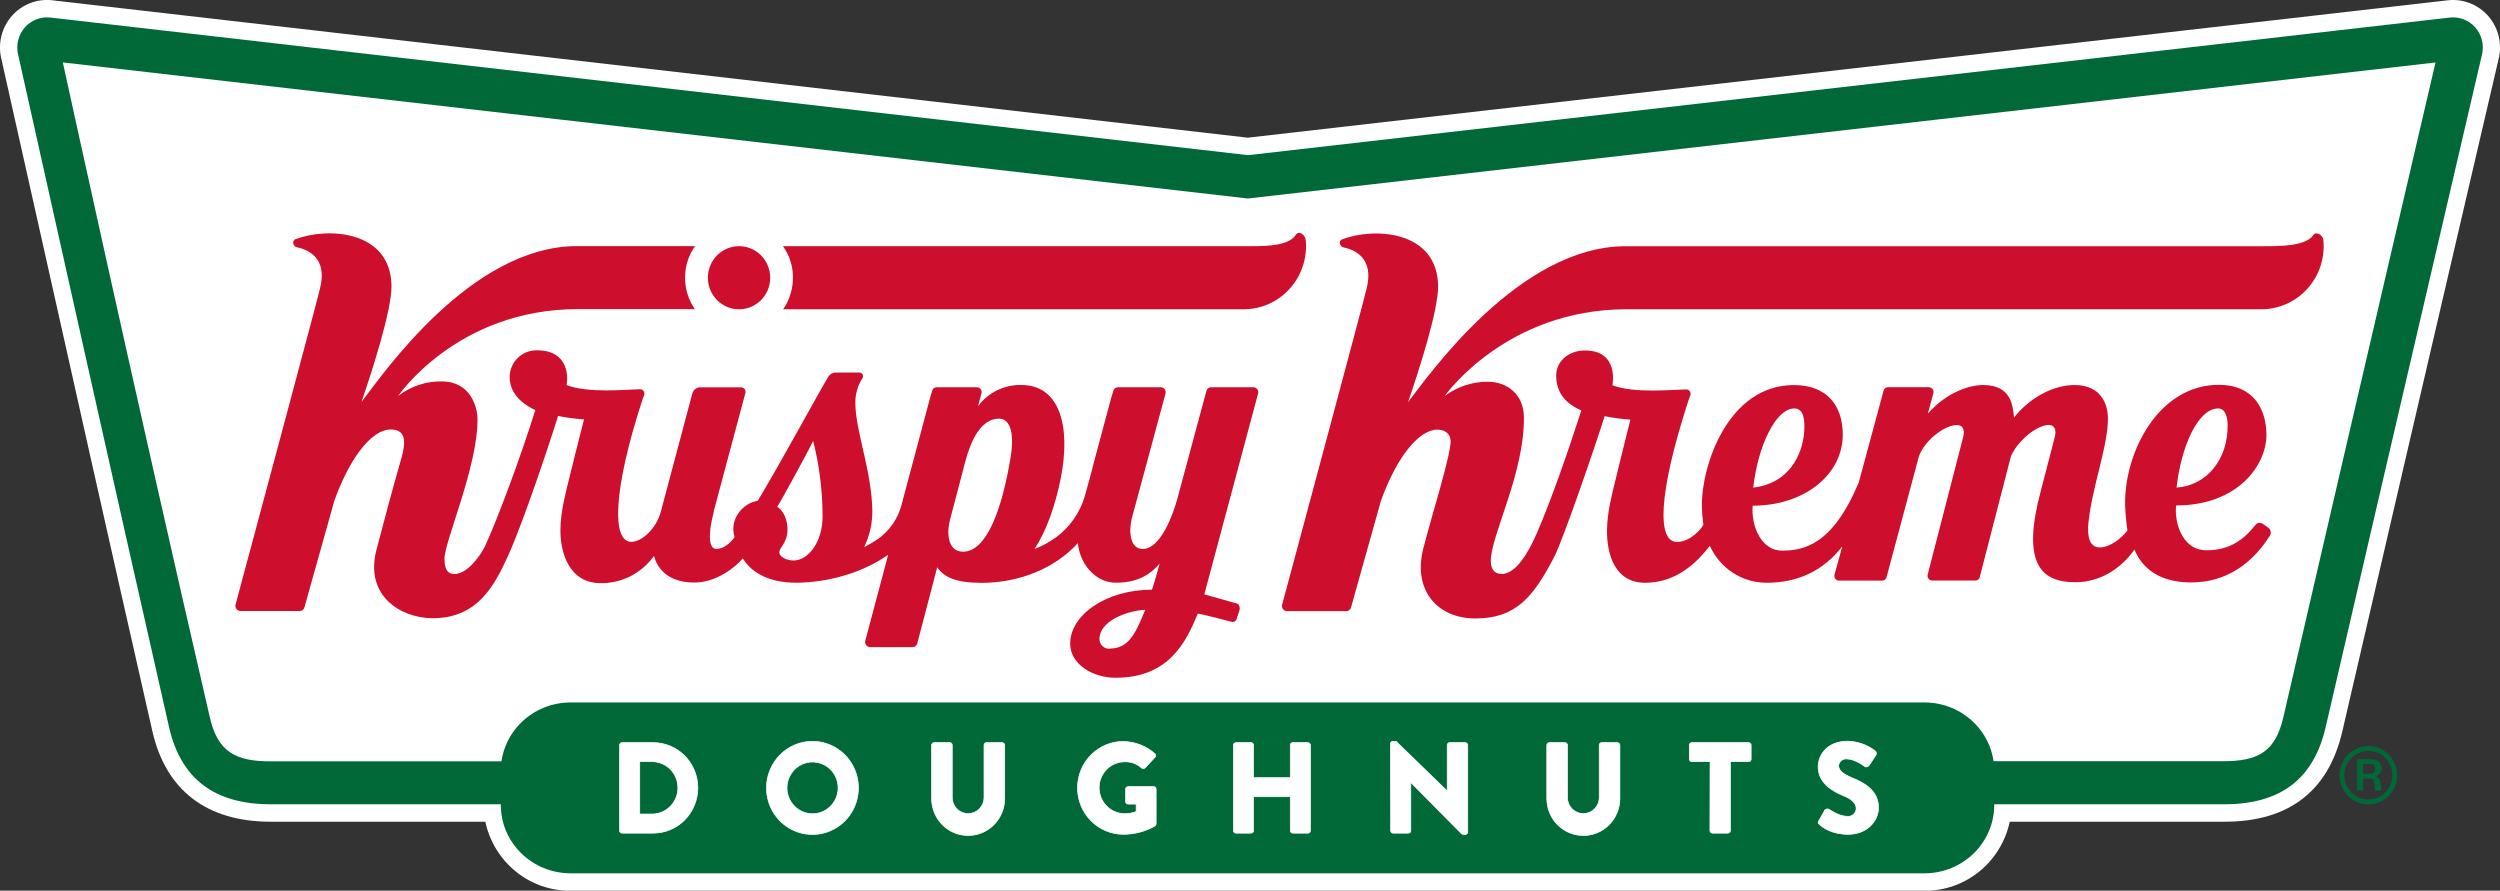 <svg width="247" height="88" viewBox="0 0 247 88" fill="none" xmlns="http://www.w3.org/2000/svg">
<rect x="0" y="0" width="247" height="88" fill="#333333" stroke="none"/>
<g clip-path="url(#clip0_1836_60493)">
<path d="M245.834 1.58C245.339 1.017 244.717 0.582 244.022 0.312C243.326 0.043 242.577 -0.054 241.837 0.031L123.277 13.603L5.16 0.027C4.424 -0.057 3.678 0.038 2.986 0.305C2.293 0.573 1.674 1.004 1.18 1.564C0.686 2.123 0.331 2.795 0.146 3.522C-0.039 4.249 -0.05 5.01 0.116 5.742C0.831 8.922 1.916 13.775 3.238 19.682C6.5 34.288 10.971 54.289 15.05 72.226C16.382 78.089 20.427 81.186 26.747 81.186H47.95C48.367 83.132 49.434 84.872 50.97 86.114C52.505 87.356 54.416 88.025 56.382 88.007H190.131C192.096 88.025 194.007 87.356 195.543 86.114C197.079 84.872 198.145 83.132 198.563 81.186H219.773C226.133 81.186 230.055 78.174 231.429 72.23C235.677 53.86 240.623 32.615 243.898 18.555C245.159 13.153 246.19 8.72 246.878 5.763C247.048 5.032 247.042 4.27 246.86 3.542C246.678 2.814 246.326 2.141 245.834 1.58Z" fill="white"/>
<path d="M26.746 79.462C21.203 79.462 17.867 76.969 16.701 71.831C10.937 46.462 4.207 16.196 1.783 5.361C1.677 4.896 1.683 4.413 1.8 3.951C1.918 3.49 2.142 3.063 2.456 2.708C2.77 2.353 3.163 2.079 3.603 1.909C4.043 1.74 4.516 1.68 4.984 1.734L123.307 15.331L242.026 1.738C242.494 1.682 242.968 1.742 243.408 1.911C243.848 2.08 244.242 2.354 244.556 2.71C244.869 3.065 245.094 3.492 245.211 3.954C245.328 4.416 245.333 4.9 245.227 5.364C242.728 16.124 235.632 46.504 229.777 71.835C228.59 76.966 225.319 79.462 219.772 79.462H26.746Z" fill="#006937"/>
<path d="M219.522 75.207C223.16 75.242 224.814 74.229 225.594 70.866C232.958 39 240.63 6.171 240.63 6.171L123.28 19.613L6.208 6.168C6.208 6.168 13.362 39 20.729 70.866C21.505 74.229 23.204 75.252 26.831 75.218L219.522 75.207Z" fill="white"/>
<path d="M197.03 79.531C197.03 83.261 193.942 86.283 190.131 86.283H56.382C52.571 86.283 49.482 83.261 49.482 79.531V76.155C49.482 72.425 52.571 69.403 56.382 69.403H190.131C193.942 69.403 197.03 72.425 197.03 76.155V79.531Z" fill="#006937"/>
<path d="M61.213 73.614C61.213 73.552 61.236 73.491 61.279 73.446C61.321 73.401 61.379 73.374 61.44 73.37H64.532C65.703 73.37 66.826 73.841 67.654 74.68C68.483 75.519 68.948 76.657 68.948 77.843C68.948 79.029 68.483 80.167 67.654 81.006C66.826 81.845 65.703 82.316 64.532 82.316H61.44C61.379 82.314 61.321 82.287 61.279 82.242C61.236 82.198 61.213 82.138 61.213 82.076V73.614ZM64.42 80.427C65.098 80.427 65.748 80.155 66.228 79.669C66.707 79.183 66.976 78.525 66.976 77.838C66.976 77.151 66.707 76.493 66.228 76.007C65.748 75.521 65.098 75.249 64.42 75.249H63.206V80.427H64.42Z" fill="white" stroke="white" stroke-width="0.07" stroke-linecap="round" stroke-linejoin="round"/>
<path d="M80.276 73.243C81.174 73.244 82.051 73.515 82.797 74.021C83.543 74.527 84.124 75.245 84.468 76.085C84.811 76.926 84.9 77.85 84.726 78.742C84.551 79.634 84.119 80.453 83.484 81.097C82.85 81.74 82.042 82.179 81.162 82.357C80.282 82.536 79.369 82.446 78.539 82.1C77.709 81.753 76.999 81.166 76.498 80.411C75.998 79.656 75.729 78.768 75.727 77.859C75.725 77.252 75.841 76.652 76.069 76.092C76.297 75.531 76.632 75.022 77.055 74.593C77.478 74.164 77.98 73.824 78.533 73.593C79.085 73.361 79.678 73.242 80.276 73.243ZM80.276 80.4C80.777 80.401 81.266 80.251 81.682 79.969C82.099 79.688 82.423 79.287 82.614 78.819C82.805 78.35 82.855 77.835 82.756 77.338C82.658 76.841 82.416 76.385 82.061 76.027C81.706 75.67 81.254 75.427 80.763 75.33C80.272 75.233 79.764 75.286 79.302 75.482C78.841 75.678 78.447 76.009 78.172 76.432C77.896 76.855 77.751 77.352 77.754 77.859C77.76 78.533 78.028 79.178 78.501 79.653C78.973 80.129 79.611 80.397 80.276 80.4Z" fill="white" stroke="white" stroke-width="0.07" stroke-linecap="round" stroke-linejoin="round"/>
<path d="M92.041 73.614C92.043 73.55 92.07 73.489 92.114 73.444C92.159 73.399 92.219 73.373 92.282 73.37H93.841C93.905 73.37 93.966 73.396 94.011 73.441C94.057 73.487 94.082 73.549 94.082 73.614V78.789C94.082 79.211 94.247 79.615 94.542 79.914C94.836 80.212 95.235 80.379 95.652 80.379C96.068 80.379 96.467 80.212 96.762 79.914C97.056 79.615 97.221 79.211 97.221 78.789V73.614C97.221 73.549 97.247 73.487 97.292 73.441C97.337 73.396 97.398 73.37 97.462 73.37H99.022C99.085 73.373 99.144 73.399 99.189 73.444C99.234 73.489 99.26 73.55 99.262 73.614V78.892C99.262 79.862 98.882 80.793 98.205 81.479C97.528 82.165 96.609 82.55 95.652 82.55C94.694 82.55 93.776 82.165 93.099 81.479C92.421 80.793 92.041 79.862 92.041 78.892V73.614Z" fill="white" stroke="white" stroke-width="0.07" stroke-linecap="round" stroke-linejoin="round"/>
<path d="M111.01 73.257C112.146 73.282 113.238 73.707 114.099 74.459C114.126 74.477 114.149 74.501 114.165 74.53C114.182 74.559 114.192 74.591 114.194 74.624C114.197 74.657 114.192 74.69 114.18 74.721C114.169 74.752 114.15 74.779 114.126 74.802L113.126 75.877C113.078 75.917 113.018 75.938 112.956 75.938C112.895 75.938 112.835 75.917 112.787 75.877C112.333 75.461 111.737 75.242 111.126 75.266C110.455 75.266 109.811 75.536 109.337 76.016C108.863 76.496 108.596 77.148 108.596 77.828C108.596 78.507 108.863 79.159 109.337 79.639C109.811 80.12 110.455 80.39 111.126 80.39C111.51 80.395 111.892 80.326 112.251 80.187V79.445H111.454C111.424 79.447 111.393 79.442 111.364 79.431C111.335 79.42 111.308 79.403 111.286 79.382C111.264 79.36 111.246 79.335 111.233 79.306C111.221 79.277 111.214 79.246 111.214 79.215V77.958C111.213 77.926 111.218 77.894 111.23 77.864C111.242 77.834 111.26 77.807 111.282 77.785C111.305 77.762 111.332 77.745 111.361 77.733C111.391 77.722 111.423 77.716 111.454 77.718H114.001C114.062 77.72 114.12 77.746 114.163 77.791C114.205 77.836 114.229 77.896 114.228 77.958V81.392C114.221 81.472 114.185 81.546 114.126 81.599C113.167 82.143 112.086 82.43 110.987 82.43C109.785 82.43 108.633 81.946 107.784 81.086C106.934 80.225 106.457 79.058 106.457 77.841C106.457 76.624 106.934 75.457 107.784 74.597C108.633 73.737 109.785 73.253 110.987 73.253L111.01 73.257Z" fill="white" stroke="white" stroke-width="0.07" stroke-linecap="round" stroke-linejoin="round"/>
<path d="M121.862 73.614C121.864 73.55 121.89 73.489 121.935 73.443C121.979 73.398 122.04 73.372 122.103 73.37H123.608C123.672 73.37 123.733 73.396 123.779 73.441C123.824 73.487 123.849 73.549 123.849 73.614V76.835H127.48V73.614C127.48 73.549 127.505 73.487 127.551 73.441C127.596 73.396 127.657 73.37 127.721 73.37H129.229C129.292 73.373 129.352 73.399 129.397 73.444C129.441 73.489 129.468 73.55 129.47 73.614V82.076C129.468 82.139 129.441 82.2 129.397 82.244C129.352 82.289 129.292 82.315 129.229 82.316H127.721C127.689 82.317 127.658 82.311 127.629 82.299C127.6 82.287 127.573 82.269 127.551 82.247C127.528 82.225 127.511 82.198 127.498 82.169C127.486 82.139 127.48 82.108 127.48 82.076V78.714H123.849V82.076C123.849 82.108 123.843 82.139 123.831 82.169C123.819 82.198 123.801 82.225 123.778 82.247C123.756 82.269 123.729 82.287 123.7 82.299C123.671 82.311 123.64 82.317 123.608 82.316H122.103C122.04 82.315 121.98 82.29 121.935 82.245C121.89 82.2 121.864 82.14 121.862 82.076V73.614Z" fill="white" stroke="white" stroke-width="0.07" stroke-linecap="round" stroke-linejoin="round"/>
<path d="M137.37 73.473C137.374 73.411 137.4 73.352 137.445 73.309C137.49 73.267 137.549 73.243 137.611 73.243H137.93L142.985 78.15V73.614C142.985 73.549 143.01 73.487 143.055 73.441C143.1 73.396 143.161 73.37 143.225 73.37H144.771C144.834 73.373 144.894 73.399 144.939 73.444C144.983 73.489 145.009 73.55 145.012 73.614V82.217C145.008 82.279 144.982 82.338 144.937 82.38C144.892 82.423 144.833 82.447 144.771 82.447H144.568C144.509 82.438 144.454 82.416 144.405 82.382L139.387 77.306V82.076C139.387 82.108 139.381 82.139 139.369 82.169C139.357 82.198 139.339 82.225 139.317 82.247C139.294 82.269 139.268 82.287 139.239 82.299C139.209 82.311 139.178 82.317 139.147 82.316H137.638C137.575 82.315 137.515 82.289 137.471 82.244C137.426 82.2 137.4 82.139 137.397 82.076L137.37 73.473Z" fill="white" stroke="white" stroke-width="0.07" stroke-linecap="round" stroke-linejoin="round"/>
<path d="M152.823 73.614C152.826 73.55 152.852 73.489 152.897 73.444C152.941 73.399 153.001 73.373 153.064 73.37H154.624C154.687 73.37 154.749 73.396 154.794 73.441C154.839 73.487 154.864 73.549 154.864 73.614V78.789C154.864 79.211 155.03 79.615 155.324 79.914C155.618 80.212 156.018 80.379 156.434 80.379C156.85 80.379 157.25 80.212 157.544 79.914C157.838 79.615 158.004 79.211 158.004 78.789V73.614C158.004 73.549 158.029 73.487 158.074 73.441C158.119 73.396 158.181 73.37 158.244 73.37H159.804C159.867 73.373 159.927 73.399 159.971 73.444C160.016 73.489 160.042 73.55 160.045 73.614V78.892C160.045 79.862 159.664 80.793 158.987 81.479C158.31 82.165 157.392 82.55 156.434 82.55C155.476 82.55 154.558 82.165 153.881 81.479C153.204 80.793 152.823 79.862 152.823 78.892V73.614Z" fill="white" stroke="white" stroke-width="0.07" stroke-linecap="round" stroke-linejoin="round"/>
<path d="M168.954 75.249H167.147C167.116 75.249 167.084 75.243 167.055 75.231C167.026 75.219 166.999 75.202 166.977 75.179C166.955 75.157 166.937 75.13 166.925 75.101C166.913 75.072 166.906 75.04 166.906 75.008V73.614C166.906 73.549 166.932 73.487 166.977 73.441C167.022 73.396 167.083 73.37 167.147 73.37H172.772C172.835 73.37 172.897 73.396 172.942 73.441C172.987 73.487 173.012 73.549 173.012 73.614V75.008C173.012 75.04 173.006 75.072 172.994 75.101C172.982 75.13 172.964 75.157 172.942 75.179C172.919 75.202 172.893 75.219 172.863 75.231C172.834 75.243 172.803 75.249 172.772 75.249H170.961V82.076C170.959 82.139 170.932 82.2 170.888 82.244C170.843 82.289 170.783 82.315 170.72 82.316H169.181C169.118 82.315 169.059 82.289 169.014 82.244C168.969 82.2 168.943 82.139 168.94 82.076L168.954 75.249Z" fill="white" stroke="white" stroke-width="0.07" stroke-linecap="round" stroke-linejoin="round"/>
<path d="M179.692 81.104L180.289 80.043C180.34 79.981 180.411 79.939 180.49 79.925C180.569 79.912 180.65 79.926 180.719 79.967C180.77 79.991 181.682 80.654 182.519 80.654C182.627 80.665 182.736 80.654 182.839 80.621C182.942 80.588 183.037 80.534 183.119 80.463C183.201 80.391 183.267 80.303 183.314 80.204C183.36 80.105 183.387 79.998 183.391 79.888C183.391 79.353 182.95 78.944 182.085 78.597C180.997 78.164 179.631 77.306 179.631 75.774C179.631 74.507 180.604 73.229 182.557 73.229C183.537 73.255 184.485 73.59 185.269 74.187C185.328 74.235 185.367 74.302 185.382 74.377C185.396 74.452 185.384 74.529 185.347 74.596L184.699 75.582C184.611 75.722 184.384 75.836 184.269 75.746C184.154 75.657 183.231 74.981 182.458 74.981C182.267 74.962 182.077 75.02 181.927 75.142C181.778 75.264 181.681 75.44 181.658 75.633C181.658 76.104 182.041 76.464 183.042 76.873C184.042 77.282 185.601 78.047 185.601 79.785C185.601 81.104 184.472 82.433 182.611 82.433C180.963 82.433 180.051 81.746 179.76 81.447C179.631 81.334 179.59 81.283 179.692 81.104Z" fill="white" stroke="white" stroke-width="0.07" stroke-linecap="round" stroke-linejoin="round"/>
<path d="M160.706 30.555H223.471C224.293 30.549 225.105 30.376 225.86 30.047C226.614 29.718 227.296 29.239 227.865 28.638C228.434 28.038 228.878 27.328 229.172 26.55C229.465 25.773 229.602 24.944 229.574 24.112C229.574 24.112 229.574 23.827 229.543 23.686C229.486 23.209 228.828 22.828 228.563 23.219C227.818 24.328 225.265 24.328 223.631 24.328H160.611C150.101 24.328 141.174 37.063 139.113 39.735C140.13 36.795 142.13 30.617 142.086 28.226C141.984 22.732 135.712 22.44 132.569 23.659C132.23 23.796 132.356 24.366 132.718 24.438C133.766 24.648 135.77 25.438 135.037 28.439C134.973 28.899 126.677 59.736 126.677 59.736C126.656 59.811 126.653 59.889 126.667 59.966C126.681 60.042 126.712 60.114 126.758 60.177C126.803 60.239 126.863 60.29 126.931 60.326C126.999 60.361 127.075 60.38 127.152 60.382H133.024C133.125 60.382 133.225 60.348 133.306 60.286C133.387 60.224 133.446 60.137 133.475 60.038C134.051 57.957 136.404 49.574 136.431 49.498C137.95 45.243 140.16 42.448 142.011 42.448C142.879 42.448 143.313 42.966 143.323 43.571C143.351 44.965 141.415 51.064 140.611 54.234C139.594 58.266 141.967 61.103 145.761 61.103C149.735 61.103 151.477 59.042 153.576 54.979C154.454 53.29 157.899 43.227 158.533 41.119C159.376 41.286 160.228 41.401 161.085 41.462C161.058 41.555 160.014 45.724 159.638 47.3C159.238 48.956 158.804 50.57 158.773 52.321C158.733 54.828 159.584 57.579 162.537 57.579C165.744 57.579 167.768 55.426 168.931 53.925C169.422 55.017 170.214 55.943 171.211 56.591C172.209 57.238 173.37 57.58 174.555 57.576C177.607 57.576 180.153 56.398 182.014 53.987L181.251 56.776C181.233 56.844 181.23 56.916 181.243 56.986C181.256 57.055 181.284 57.121 181.326 57.178C181.368 57.235 181.422 57.282 181.484 57.314C181.546 57.347 181.615 57.365 181.685 57.366H185.971C186.069 57.365 186.163 57.33 186.239 57.268C186.316 57.206 186.369 57.119 186.391 57.023L189.588 45.085C190.205 43.416 192.199 41.994 193.317 41.994C193.85 41.994 194.158 42.338 193.972 43.141L190.456 56.769C190.438 56.837 190.436 56.908 190.449 56.978C190.462 57.047 190.491 57.112 190.532 57.169C190.574 57.225 190.628 57.272 190.69 57.304C190.752 57.336 190.82 57.354 190.89 57.356H195.182C195.28 57.355 195.374 57.321 195.45 57.258C195.526 57.196 195.578 57.109 195.599 57.013L198.681 45.075C199.39 43.468 201.305 41.984 202.41 41.984C202.916 41.984 203.204 42.352 203.024 43.138C202.987 43.289 201.942 47.314 201.634 48.489C199.766 55.464 201.475 57.524 205.038 57.524C207.55 57.524 209.595 56.13 210.883 54.299C211.941 56.855 214.327 57.545 216.46 57.545C220.966 57.545 223.264 54.481 224.258 52.939C224.331 52.825 224.363 52.688 224.348 52.553C224.334 52.417 224.275 52.291 224.18 52.194C223.975 52.03 223.759 51.878 223.536 51.741C223.44 51.676 223.325 51.645 223.21 51.655C223.095 51.664 222.986 51.713 222.902 51.792C221.803 53.166 220.461 54.371 217.986 54.371C215.816 54.371 215.002 52.095 214.972 50.535C214.967 50.336 214.977 50.136 215.002 49.938C221.159 49.938 223.98 45.879 223.925 42.87C223.881 40.466 222.691 38.021 219.223 38.021C213.259 38.021 209.866 44.69 209.961 49.89C209.989 50.733 210.066 51.573 210.191 52.407C209.628 53.166 208.472 54.087 207.452 54.087C206.431 54.087 206.204 52.967 206.333 51.682C206.692 48.087 208.313 43.976 208.262 41.232C208.242 40.071 207.679 38.041 204.97 38.041C202.753 38.041 200.417 39.415 198.986 41.256C198.864 40.071 198.718 38.041 195.935 38.041C194.548 38.041 192.297 38.78 190.473 40.864L191.015 38.849C191.034 38.78 191.037 38.708 191.024 38.639C191.011 38.569 190.983 38.503 190.941 38.446C190.899 38.389 190.845 38.343 190.783 38.31C190.72 38.277 190.652 38.26 190.581 38.258H186.513C186.415 38.259 186.321 38.293 186.245 38.356C186.169 38.418 186.117 38.505 186.096 38.601C186.096 38.601 183.723 47.403 183.648 47.657C181.055 53.877 178.19 54.402 176.037 54.402C174.043 54.402 172.986 51.998 173.165 49.962C178.288 49.962 182.14 46.871 182.065 42.808C182.017 40.202 180.634 38.045 177.237 38.045C170.717 38.045 168.083 46.036 168.148 50.041C168.158 50.648 168.207 51.254 168.293 51.854C168.08 52.273 166.991 53.544 165.686 53.544C163.733 53.544 163.767 48.925 166.866 39.415L167.002 39.072C167.028 39.006 167.037 38.935 167.03 38.864C167.022 38.794 166.998 38.726 166.959 38.667C166.92 38.608 166.867 38.56 166.806 38.526C166.744 38.493 166.675 38.475 166.605 38.474C165.249 38.495 161.435 38.89 159.306 38.062C159.306 38.024 160.007 34.628 156.593 34.628C154.935 34.628 153.722 35.73 153.749 37.179C153.786 39.309 155.329 40.143 156.237 40.552C154.786 45.017 153.261 49.399 151.83 52.702C150.457 55.845 149.267 56.707 148.365 56.707C147.568 56.707 147.3 56.13 147.29 55.443C147.243 53.008 150.66 46.693 150.558 41.15C150.518 38.996 148.948 37.715 146.975 37.715C145.449 37.714 143.964 38.209 142.737 39.127C142.737 39.127 148.745 30.555 160.706 30.555ZM219.165 40.353C219.884 40.353 220.081 41.29 220.091 41.926C220.155 45.422 217.975 47.984 215.046 48.173C215.484 44.189 217.131 40.353 219.165 40.353ZM177.291 40.353C178.308 40.353 178.308 41.747 178.258 42.63C178.088 44.999 176.705 47.781 173.22 48.176C173.66 44.192 175.396 40.353 177.291 40.353Z" fill="#CE0E2D"/>
<path d="M77.378 30.555H122.927C123.749 30.548 124.562 30.375 125.317 30.046C126.071 29.716 126.753 29.236 127.322 28.635C127.891 28.034 128.335 27.323 128.629 26.545C128.922 25.767 129.058 24.938 129.03 24.105C129.03 24.105 129.03 23.82 128.999 23.679C128.941 23.202 128.321 22.725 128.019 23.212C127.358 24.243 125.334 24.322 123.697 24.322H77.357C78.007 25.226 78.353 26.318 78.344 27.436C78.342 28.551 78.005 29.639 77.378 30.555Z" fill="#CE0E2D"/>
<path d="M73.018 30.558C74.718 30.558 76.096 29.162 76.096 27.44C76.096 25.718 74.718 24.322 73.018 24.322C71.318 24.322 69.939 25.718 69.939 27.44C69.939 29.162 71.318 30.558 73.018 30.558Z" fill="#CE0E2D"/>
<path d="M123.873 38.265H119.632C119.532 38.265 119.435 38.299 119.356 38.361C119.278 38.423 119.222 38.51 119.198 38.608L116.292 49.385C115.356 52.586 114.109 54.241 112.902 54.241C111.695 54.241 111.498 52.648 111.8 51.298L115.153 38.876C115.172 38.805 115.175 38.731 115.161 38.658C115.148 38.586 115.118 38.518 115.075 38.459C115.031 38.4 114.975 38.352 114.91 38.318C114.846 38.285 114.775 38.266 114.702 38.265H110.427C110.328 38.266 110.231 38.3 110.154 38.362C110.076 38.424 110.02 38.511 109.996 38.608L109.779 39.336L108.084 45.648C107.782 46.892 107.443 48.053 107.152 49.114C106.663 50.693 105.692 52.075 104.378 53.06C103.706 53.545 102.977 53.945 102.209 54.251C103.388 52.431 104.26 49.986 104.806 47.232C105.823 42.08 104.684 38.038 100.927 38.038C100.097 38.015 99.274 38.193 98.527 38.557C97.779 38.922 97.128 39.462 96.628 40.133L96.967 38.859C96.986 38.79 96.989 38.717 96.975 38.647C96.962 38.576 96.933 38.51 96.89 38.453C96.848 38.395 96.793 38.349 96.73 38.316C96.667 38.283 96.597 38.266 96.526 38.265H92.526C92.431 38.265 92.34 38.296 92.264 38.353C92.189 38.41 92.133 38.489 92.105 38.581L91.946 39.103L89.034 50.017C88.658 51.322 87.856 52.459 86.759 53.242C86.32 53.543 85.86 53.812 85.382 54.045C85.924 52.923 86.2 51.688 86.186 50.439C86.115 46.531 84.562 42.678 84.511 39.958C84.469 39.054 84.706 38.16 85.189 37.399C85.23 37.348 85.256 37.286 85.265 37.221C85.274 37.156 85.265 37.09 85.24 37.029C85.214 36.968 85.173 36.916 85.121 36.877C85.068 36.838 85.006 36.815 84.942 36.809H82.592C82.441 36.805 82.291 36.842 82.158 36.914C82.025 36.987 81.913 37.094 81.833 37.224C80.768 38.993 77.086 45.81 74.862 49.481C73.404 49.691 72.028 51.291 72.574 53.073C72.35 53.372 71.689 54.231 70.763 54.231C70.085 54.231 69.878 53.036 70.529 50.525C70.548 50.453 70.562 50.379 70.573 50.305L73.645 38.825C73.662 38.76 73.664 38.692 73.651 38.626C73.639 38.56 73.611 38.498 73.572 38.445C73.532 38.391 73.48 38.347 73.421 38.317C73.362 38.286 73.297 38.27 73.231 38.268H69.265C69.09 38.252 68.915 38.293 68.765 38.386C68.615 38.479 68.499 38.618 68.434 38.783L68.281 39.326C68.281 39.326 65.739 48.908 65.291 50.556C64.844 52.205 63.443 53.534 62.375 53.534C60.446 53.534 60.524 48.52 63.501 39.395L63.637 39.051C63.663 38.986 63.672 38.914 63.665 38.844C63.658 38.773 63.633 38.706 63.594 38.647C63.555 38.589 63.502 38.541 63.44 38.508C63.379 38.474 63.31 38.457 63.24 38.457C61.884 38.478 58.11 38.876 55.978 38.048C56.13 37.361 56.236 34.614 53.076 34.614C52.685 34.6 52.295 34.675 51.936 34.832C51.577 34.99 51.257 35.227 51 35.526C50.743 35.824 50.555 36.178 50.449 36.559C50.344 36.941 50.324 37.342 50.391 37.732C50.645 39.25 51.981 40.105 52.889 40.514C51.404 45.278 49.085 51.459 47.943 53.908C47.502 54.859 46.197 56.714 44.891 56.714C44.04 56.714 43.928 55.92 43.915 55.23C43.885 53.544 47.214 46.105 47.176 41.404C47.176 40.246 46.498 37.684 43.654 37.684C42.093 37.653 40.568 38.162 39.331 39.127C39.331 39.127 45.146 30.541 57.087 30.541H68.651C68.02 29.63 67.682 28.543 67.685 27.43C67.681 26.312 68.026 25.222 68.671 24.315H57.008C46.498 24.315 37.772 37.049 35.71 39.721C36.727 36.781 38.724 30.603 38.68 28.213C38.582 22.718 32.306 22.426 29.164 23.645C28.825 23.782 28.95 24.352 29.316 24.425C30.364 24.634 32.367 25.424 31.635 28.425C31.571 28.886 23.275 59.722 23.275 59.722C23.254 59.797 23.25 59.876 23.264 59.952C23.278 60.029 23.309 60.101 23.355 60.163C23.401 60.225 23.46 60.276 23.529 60.312C23.597 60.347 23.672 60.367 23.749 60.368H29.621C29.723 60.367 29.822 60.334 29.903 60.272C29.984 60.21 30.044 60.123 30.072 60.024C30.649 57.943 33.002 49.56 33.029 49.485C34.385 45.669 36.551 42.434 38.609 42.434C40.423 42.434 39.965 44.213 39.552 45.648C38.714 48.537 37.992 51.298 37.206 54.275C35.982 58.895 39.623 61.079 42.762 61.079C47.21 61.079 48.865 57.809 50.174 54.959C51.652 51.761 54.5 43.203 55.134 41.095C55.981 41.265 56.838 41.38 57.7 41.438C57.673 41.534 56.612 45.71 56.232 47.276C55.835 48.932 55.398 50.546 55.371 52.297C55.334 54.475 56.154 57.617 59.355 57.617C60.298 57.628 61.231 57.427 62.089 57.029C62.946 56.63 63.705 56.044 64.311 55.312C64.416 55.189 64.518 55.058 64.62 54.931C64.729 55.377 64.93 55.795 65.21 56.157C66.02 57.188 67.271 57.555 68.6 57.555C70.733 57.555 72.638 56.085 73.391 55.168C74.147 56.398 75.706 57.572 78.666 57.572C78.91 57.572 79.147 57.572 79.375 57.552C82.317 57.414 85.477 56.432 87.752 54.804L87.396 56.151L85.491 63.294C85.471 63.369 85.468 63.448 85.482 63.524C85.497 63.6 85.528 63.673 85.574 63.735C85.62 63.797 85.68 63.848 85.748 63.883C85.817 63.919 85.892 63.938 85.969 63.939H90.163C90.265 63.94 90.365 63.906 90.448 63.844C90.53 63.782 90.591 63.695 90.62 63.596L92.597 56.041C93.275 57.047 94.458 57.579 96.974 57.586C100.751 57.586 104.27 56.116 106.487 53.664C106.758 56.051 108.494 57.579 110.217 57.572C111.291 57.572 113.109 57.431 114.573 55.683C114.573 55.683 114.014 57.744 113.814 58.263C109.166 58.263 105.677 60.849 105.735 63.654C105.768 65.578 107.894 66.962 110.206 66.962C115.546 66.962 117.19 63.376 118.343 60.625C119.109 60.749 121.12 61.292 121.676 61.436C121.729 61.45 121.785 61.453 121.839 61.445C121.893 61.437 121.946 61.419 121.993 61.39C122.04 61.362 122.081 61.324 122.114 61.279C122.147 61.235 122.171 61.184 122.184 61.13L122.462 60.279C122.527 60.038 122.442 59.691 122.208 59.626L118.987 58.726L124.293 38.9C124.316 38.83 124.323 38.756 124.313 38.682C124.303 38.609 124.277 38.539 124.237 38.478C124.196 38.417 124.142 38.366 124.079 38.329C124.016 38.292 123.946 38.27 123.873 38.265ZM78.402 55.378C77.669 55.378 77.008 54.979 76.998 54.602C76.998 54.018 77.832 53.657 77.805 52.253C77.805 51.528 77.466 50.439 76.788 50.079C77.256 49.354 80.053 44.213 80.338 43.554C80.948 45.959 81.261 48.433 81.27 50.917C81.311 53.496 79.876 55.378 78.402 55.378ZM99.852 45.161C99.028 50.202 97.51 54.509 95.147 54.509C93.882 54.509 93.377 53.135 93.902 51.188C94.604 48.581 95.201 46.225 95.374 45.58C95.933 43.499 96.93 41.362 98.696 41.362C99.595 41.345 100.303 42.372 99.852 45.161ZM109.661 64.094C109.533 64.105 109.404 64.089 109.282 64.049C109.161 64.008 109.048 63.943 108.952 63.858C108.855 63.772 108.777 63.668 108.721 63.551C108.665 63.434 108.633 63.307 108.626 63.177C108.593 61.35 111.339 60.34 113.149 60.248C112.197 62.593 111.508 64.077 109.661 64.077V64.094Z" fill="#CE0E2D"/>
<path d="M235.293 75.894C235.293 75.3 234.839 75.011 234.31 75.011H232.862V78.102H233.473V76.921H234.12C234.568 76.921 234.622 77.306 234.649 78.106H235.263C235.225 77.543 235.307 77.021 234.754 76.681C234.915 76.625 235.054 76.519 235.151 76.377C235.248 76.236 235.298 76.066 235.293 75.894ZM234.215 76.454H233.473V75.472H234.252C234.311 75.476 234.368 75.491 234.421 75.518C234.473 75.544 234.52 75.581 234.558 75.626C234.596 75.672 234.625 75.724 234.643 75.781C234.661 75.837 234.668 75.897 234.663 75.956C234.666 76.018 234.658 76.081 234.637 76.14C234.617 76.199 234.585 76.253 234.544 76.299C234.502 76.346 234.452 76.383 234.396 76.41C234.341 76.436 234.28 76.451 234.218 76.454H234.215Z" fill="#006937"/>
<path d="M236.839 76.591C236.839 77.161 236.672 77.718 236.36 78.192C236.047 78.666 235.603 79.035 235.083 79.253C234.564 79.471 233.992 79.528 233.44 79.417C232.888 79.306 232.381 79.032 231.984 78.629C231.586 78.226 231.315 77.712 231.205 77.153C231.095 76.594 231.152 76.015 231.367 75.489C231.582 74.962 231.947 74.512 232.415 74.196C232.882 73.879 233.432 73.71 233.995 73.71C234.749 73.71 235.473 74.014 236.006 74.554C236.54 75.094 236.839 75.827 236.839 76.591ZM233.991 74.187C233.522 74.187 233.063 74.328 232.673 74.593C232.283 74.857 231.979 75.232 231.799 75.671C231.619 76.111 231.572 76.594 231.664 77.06C231.755 77.527 231.981 77.955 232.313 78.291C232.645 78.627 233.068 78.856 233.528 78.949C233.989 79.042 234.466 78.994 234.9 78.812C235.333 78.63 235.704 78.322 235.965 77.927C236.225 77.532 236.365 77.067 236.365 76.591C236.366 76.275 236.305 75.962 236.186 75.669C236.067 75.377 235.892 75.111 235.672 74.887C235.451 74.663 235.19 74.485 234.901 74.364C234.613 74.243 234.304 74.18 233.991 74.18V74.187Z" fill="#006937"/>
</g>
<defs>
<clipPath id="clip0_1836_60493">
<rect width="247" height="88" fill="white"/>
</clipPath>
</defs>
</svg>
